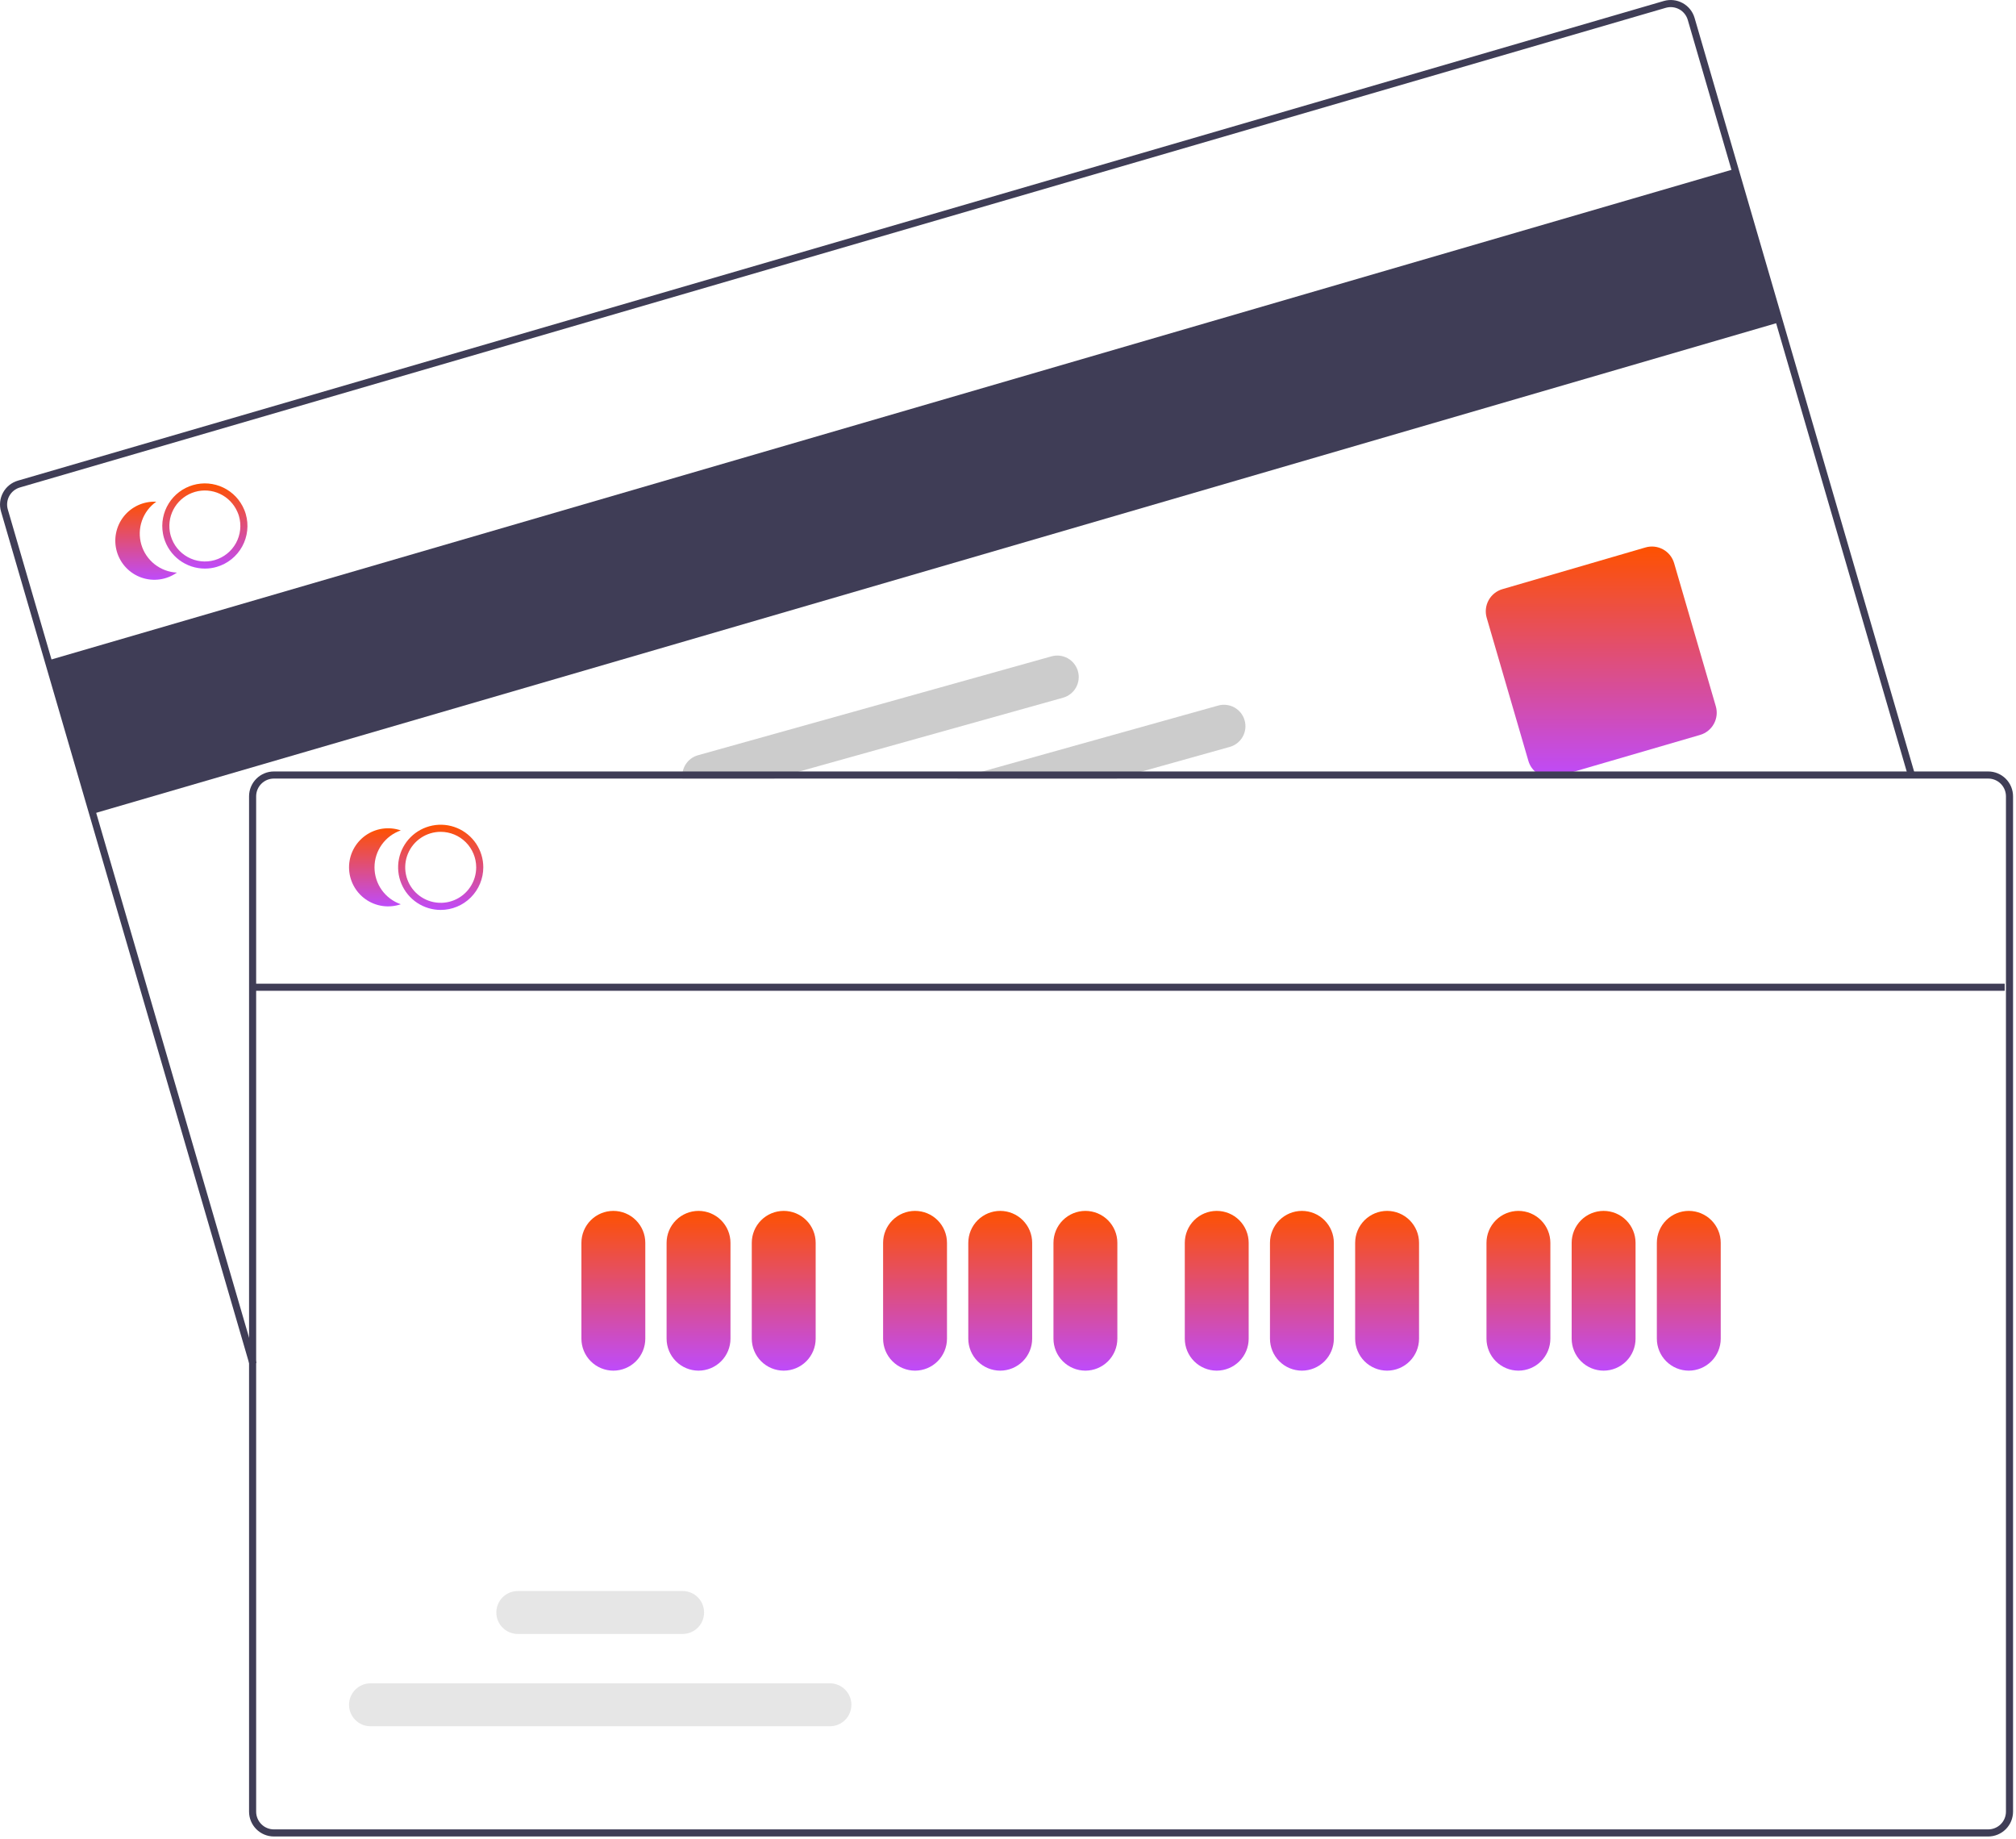 <svg width="284" height="259" viewBox="0 0 284 259" fill="none" xmlns="http://www.w3.org/2000/svg">
<g clip-path="url(#clip0_1930_5995)">
<path d="M244.395 23.783L6.775 93.016L13.069 114.617L250.689 45.385L244.395 23.783Z" fill="#3F3D56"/>
<path d="M35.165 192.241L0.142 72.034C-0.118 71.143 -0.013 70.185 0.434 69.372C0.88 68.558 1.632 67.955 2.523 67.695L234.382 0.141C235.273 -0.118 236.231 -0.012 237.044 0.434C237.858 0.88 238.461 1.631 238.721 2.522L269.749 109.016L268.789 109.296L237.761 2.802C237.575 2.166 237.144 1.63 236.563 1.311C235.982 0.992 235.298 0.917 234.662 1.101L2.803 68.655C2.166 68.841 1.629 69.271 1.31 69.853C0.991 70.434 0.916 71.118 1.102 71.755L36.125 191.961L35.165 192.241Z" fill="#3F3D56"/>
<path d="M218.431 109.51C217.728 109.509 217.044 109.281 216.481 108.859C215.918 108.437 215.507 107.844 215.31 107.169L209.435 87.007C209.195 86.18 209.293 85.291 209.708 84.535C210.122 83.78 210.82 83.22 211.647 82.978L231.808 77.103C232.636 76.863 233.525 76.961 234.28 77.376C235.036 77.79 235.596 78.488 235.838 79.315L241.712 99.477C241.952 100.304 241.854 101.193 241.439 101.948C241.025 102.704 240.328 103.264 239.501 103.506L219.339 109.38C219.044 109.466 218.739 109.51 218.431 109.51Z" fill="url(#paint0_linear_1930_5995)"/>
<path d="M34.623 72.406C34.562 72.199 34.491 71.996 34.408 71.796C33.844 70.428 32.794 69.316 31.461 68.675C30.127 68.034 28.604 67.908 27.183 68.321C25.762 68.735 24.544 69.659 23.764 70.916C22.983 72.173 22.694 73.674 22.953 75.131C22.989 75.344 23.038 75.554 23.098 75.761C23.463 77.008 24.222 78.102 25.261 78.881C26.3 79.66 27.564 80.081 28.863 80.081C29.43 80.082 29.994 80.002 30.538 79.841C32.064 79.395 33.352 78.362 34.117 76.968C34.883 75.575 35.065 73.934 34.623 72.406ZM30.258 78.881C28.985 79.251 27.617 79.1 26.455 78.463C25.293 77.826 24.431 76.753 24.058 75.481C23.999 75.274 23.953 75.064 23.918 74.851C23.73 73.651 23.986 72.423 24.638 71.398C25.29 70.373 26.293 69.62 27.46 69.28C28.626 68.941 29.877 69.038 30.977 69.553C32.077 70.069 32.952 70.968 33.438 72.081C33.528 72.277 33.603 72.479 33.663 72.686C34.032 73.959 33.88 75.327 33.242 76.488C32.604 77.65 31.53 78.51 30.258 78.881Z" fill="url(#paint1_linear_1930_5995)"/>
<path d="M19.907 76.691C19.587 75.592 19.617 74.421 19.995 73.341C20.372 72.26 21.077 71.324 22.011 70.663C21.136 70.62 20.263 70.787 19.465 71.15C18.668 71.513 17.968 72.061 17.425 72.749C16.883 73.438 16.512 74.245 16.345 75.105C16.177 75.966 16.218 76.853 16.463 77.695C16.708 78.536 17.151 79.307 17.754 79.942C18.357 80.578 19.104 81.06 19.931 81.349C20.758 81.638 21.643 81.725 22.51 81.603C23.378 81.48 24.204 81.152 24.92 80.646C23.776 80.59 22.679 80.179 21.781 79.471C20.882 78.762 20.227 77.79 19.907 76.691Z" fill="url(#paint2_linear_1930_5995)"/>
<path d="M175.338 101.472C175.231 101.089 175.05 100.731 174.806 100.418C174.561 100.106 174.257 99.844 173.911 99.649C173.565 99.454 173.184 99.329 172.789 99.282C172.395 99.234 171.995 99.264 171.613 99.371L138.418 108.656L134.843 109.656H157.293L160.868 108.656L173.243 105.196C174.014 104.98 174.668 104.466 175.061 103.767C175.454 103.069 175.553 102.243 175.338 101.472Z" fill="#CCCCCC"/>
<path d="M151.853 94.537C151.637 93.765 151.123 93.111 150.425 92.718C149.726 92.325 148.9 92.226 148.128 92.442L98.319 106.372C97.623 106.569 97.02 107.008 96.619 107.611C96.219 108.213 96.046 108.939 96.133 109.657H109.028L112.608 108.657L149.758 98.267C150.53 98.049 151.185 97.535 151.577 96.835C151.97 96.136 152.069 95.309 151.853 94.537Z" fill="#CCCCCC"/>
<path d="M280.085 108.654H38.585C37.657 108.655 36.767 109.024 36.111 109.681C35.455 110.337 35.086 111.226 35.085 112.154V255.154C35.086 256.082 35.455 256.972 36.111 257.628C36.767 258.284 37.657 258.653 38.585 258.654H280.085C281.013 258.653 281.903 258.284 282.559 257.628C283.215 256.972 283.584 256.082 283.585 255.154V112.154C283.584 111.226 283.215 110.337 282.559 109.681C281.903 109.024 281.013 108.655 280.085 108.654ZM282.585 255.154C282.585 255.817 282.322 256.453 281.853 256.922C281.384 257.391 280.748 257.654 280.085 257.654H38.585C37.922 257.654 37.286 257.391 36.818 256.922C36.349 256.453 36.085 255.817 36.085 255.154V112.154C36.085 111.491 36.349 110.856 36.818 110.387C37.286 109.918 37.922 109.655 38.585 109.654H280.085C280.748 109.655 281.384 109.918 281.853 110.387C282.321 110.856 282.585 111.491 282.585 112.154V255.154Z" fill="#3F3D56"/>
<path d="M62.083 128.156C60.896 128.156 59.736 127.804 58.75 127.145C57.763 126.486 56.994 125.549 56.54 124.452C56.086 123.356 55.967 122.15 56.198 120.986C56.43 119.822 57.001 118.753 57.84 117.914C58.679 117.075 59.749 116.503 60.913 116.272C62.076 116.04 63.283 116.159 64.379 116.613C65.475 117.067 66.412 117.836 67.072 118.823C67.731 119.81 68.083 120.97 68.083 122.156C68.081 123.747 67.448 125.272 66.324 126.397C65.199 127.522 63.674 128.154 62.083 128.156ZM62.083 117.156C61.094 117.156 60.127 117.449 59.305 117.999C58.483 118.548 57.842 119.329 57.464 120.243C57.085 121.156 56.986 122.162 57.179 123.132C57.372 124.102 57.848 124.993 58.547 125.692C59.247 126.391 60.138 126.867 61.108 127.06C62.078 127.253 63.083 127.154 63.996 126.776C64.91 126.397 65.691 125.756 66.24 124.934C66.79 124.112 67.083 123.145 67.083 122.156C67.082 120.831 66.554 119.56 65.617 118.622C64.68 117.685 63.409 117.158 62.083 117.156Z" fill="url(#paint3_linear_1930_5995)"/>
<path d="M52.757 122.156C52.757 121.012 53.114 119.896 53.779 118.964C54.443 118.032 55.382 117.33 56.464 116.957C55.635 116.671 54.751 116.587 53.883 116.713C53.016 116.838 52.191 117.169 51.477 117.678C50.764 118.186 50.182 118.858 49.781 119.637C49.379 120.416 49.17 121.28 49.17 122.156C49.17 123.033 49.379 123.896 49.781 124.675C50.182 125.454 50.764 126.126 51.477 126.635C52.191 127.144 53.016 127.474 53.883 127.6C54.751 127.725 55.635 127.641 56.464 127.356C55.382 126.982 54.443 126.281 53.779 125.349C53.114 124.417 52.757 123.301 52.757 122.156Z" fill="url(#paint4_linear_1930_5995)"/>
<path d="M86.405 193.045C85.212 193.044 84.068 192.569 83.225 191.725C82.381 190.882 81.907 189.738 81.905 188.545V175.045C81.905 173.851 82.379 172.707 83.223 171.863C84.067 171.019 85.212 170.545 86.405 170.545C87.599 170.545 88.743 171.019 89.587 171.863C90.431 172.707 90.905 173.851 90.905 175.045V188.545C90.904 189.738 90.429 190.882 89.586 191.725C88.742 192.569 87.598 193.044 86.405 193.045Z" fill="url(#paint5_linear_1930_5995)"/>
<path d="M98.405 193.045C97.212 193.044 96.068 192.569 95.225 191.725C94.381 190.882 93.907 189.738 93.905 188.545V175.045C93.905 173.851 94.379 172.707 95.223 171.863C96.067 171.019 97.212 170.545 98.405 170.545C99.599 170.545 100.743 171.019 101.587 171.863C102.431 172.707 102.905 173.851 102.905 175.045V188.545C102.904 189.738 102.429 190.882 101.586 191.725C100.742 192.569 99.598 193.044 98.405 193.045Z" fill="url(#paint6_linear_1930_5995)"/>
<path d="M110.405 193.045C109.212 193.044 108.068 192.569 107.225 191.725C106.381 190.882 105.907 189.738 105.905 188.545V175.045C105.905 173.851 106.379 172.707 107.223 171.863C108.067 171.019 109.212 170.545 110.405 170.545C111.599 170.545 112.743 171.019 113.587 171.863C114.431 172.707 114.905 173.851 114.905 175.045V188.545C114.904 189.738 114.429 190.882 113.586 191.725C112.742 192.569 111.598 193.044 110.405 193.045Z" fill="url(#paint7_linear_1930_5995)"/>
<path d="M128.905 193.045C127.712 193.044 126.568 192.569 125.725 191.725C124.881 190.882 124.407 189.738 124.405 188.545V175.045C124.405 173.851 124.879 172.707 125.723 171.863C126.567 171.019 127.712 170.545 128.905 170.545C130.099 170.545 131.243 171.019 132.087 171.863C132.931 172.707 133.405 173.851 133.405 175.045V188.545C133.404 189.738 132.929 190.882 132.086 191.725C131.242 192.569 130.098 193.044 128.905 193.045Z" fill="url(#paint8_linear_1930_5995)"/>
<path d="M140.905 193.045C139.712 193.044 138.568 192.569 137.725 191.725C136.881 190.882 136.407 189.738 136.405 188.545V175.045C136.405 173.851 136.879 172.707 137.723 171.863C138.567 171.019 139.712 170.545 140.905 170.545C142.099 170.545 143.243 171.019 144.087 171.863C144.931 172.707 145.405 173.851 145.405 175.045V188.545C145.404 189.738 144.929 190.882 144.086 191.725C143.242 192.569 142.098 193.044 140.905 193.045Z" fill="url(#paint9_linear_1930_5995)"/>
<path d="M152.905 193.045C151.712 193.044 150.568 192.569 149.725 191.725C148.881 190.882 148.407 189.738 148.405 188.545V175.045C148.405 173.851 148.879 172.707 149.723 171.863C150.567 171.019 151.712 170.545 152.905 170.545C154.099 170.545 155.243 171.019 156.087 171.863C156.931 172.707 157.405 173.851 157.405 175.045V188.545C157.404 189.738 156.929 190.882 156.086 191.725C155.242 192.569 154.098 193.044 152.905 193.045Z" fill="url(#paint10_linear_1930_5995)"/>
<path d="M171.405 193.045C170.212 193.044 169.068 192.569 168.225 191.725C167.381 190.882 166.907 189.738 166.905 188.545V175.045C166.905 173.851 167.379 172.707 168.223 171.863C169.067 171.019 170.212 170.545 171.405 170.545C172.599 170.545 173.743 171.019 174.587 171.863C175.431 172.707 175.905 173.851 175.905 175.045V188.545C175.904 189.738 175.429 190.882 174.586 191.725C173.742 192.569 172.598 193.044 171.405 193.045Z" fill="url(#paint11_linear_1930_5995)"/>
<path d="M183.405 193.045C182.212 193.044 181.068 192.569 180.225 191.725C179.381 190.882 178.907 189.738 178.905 188.545V175.045C178.905 173.851 179.379 172.707 180.223 171.863C181.067 171.019 182.212 170.545 183.405 170.545C184.599 170.545 185.743 171.019 186.587 171.863C187.431 172.707 187.905 173.851 187.905 175.045V188.545C187.904 189.738 187.429 190.882 186.586 191.725C185.742 192.569 184.598 193.044 183.405 193.045Z" fill="url(#paint12_linear_1930_5995)"/>
<path d="M195.405 193.045C194.212 193.044 193.068 192.569 192.225 191.725C191.381 190.882 190.907 189.738 190.905 188.545V175.045C190.905 173.851 191.379 172.707 192.223 171.863C193.067 171.019 194.212 170.545 195.405 170.545C196.599 170.545 197.743 171.019 198.587 171.863C199.431 172.707 199.905 173.851 199.905 175.045V188.545C199.904 189.738 199.429 190.882 198.586 191.725C197.742 192.569 196.598 193.044 195.405 193.045Z" fill="url(#paint13_linear_1930_5995)"/>
<path d="M213.905 193.045C212.712 193.044 211.568 192.569 210.725 191.725C209.881 190.882 209.407 189.738 209.405 188.545V175.045C209.405 173.851 209.879 172.707 210.723 171.863C211.567 171.019 212.712 170.545 213.905 170.545C215.099 170.545 216.243 171.019 217.087 171.863C217.931 172.707 218.405 173.851 218.405 175.045V188.545C218.404 189.738 217.929 190.882 217.086 191.725C216.242 192.569 215.098 193.044 213.905 193.045Z" fill="url(#paint14_linear_1930_5995)"/>
<path d="M225.905 193.045C224.712 193.044 223.568 192.569 222.725 191.725C221.881 190.882 221.407 189.738 221.405 188.545V175.045C221.405 173.851 221.879 172.707 222.723 171.863C223.567 171.019 224.712 170.545 225.905 170.545C227.099 170.545 228.243 171.019 229.087 171.863C229.931 172.707 230.405 173.851 230.405 175.045V188.545C230.404 189.738 229.929 190.882 229.086 191.725C228.242 192.569 227.098 193.044 225.905 193.045Z" fill="url(#paint15_linear_1930_5995)"/>
<path d="M237.905 193.045C236.712 193.044 235.568 192.569 234.725 191.725C233.881 190.882 233.407 189.738 233.405 188.545V175.045C233.405 173.851 233.879 172.707 234.723 171.863C235.567 171.019 236.712 170.545 237.905 170.545C239.099 170.545 240.243 171.019 241.087 171.863C241.931 172.707 242.405 173.851 242.405 175.045V188.545C242.404 189.738 241.929 190.882 241.086 191.725C240.242 192.569 239.098 193.044 237.905 193.045Z" fill="url(#paint16_linear_1930_5995)"/>
<path d="M116.914 243.129H52.194C51.392 243.129 50.623 242.811 50.056 242.244C49.489 241.677 49.17 240.908 49.17 240.106C49.17 239.304 49.489 238.535 50.056 237.968C50.623 237.401 51.392 237.082 52.194 237.082H116.914C117.716 237.082 118.485 237.401 119.052 237.968C119.619 238.535 119.937 239.304 119.937 240.106C119.937 240.908 119.619 241.677 119.052 242.244C118.485 242.811 117.716 243.129 116.914 243.129Z" fill="#E6E6E6"/>
<path d="M96.164 230.129H72.944C72.142 230.129 71.373 229.811 70.805 229.244C70.239 228.677 69.92 227.908 69.92 227.106C69.92 226.304 70.239 225.535 70.805 224.968C71.373 224.401 72.142 224.082 72.944 224.082H96.164C96.966 224.082 97.735 224.401 98.302 224.968C98.869 225.535 99.187 226.304 99.187 227.106C99.187 227.908 98.869 228.677 98.302 229.244C97.735 229.811 96.966 230.129 96.164 230.129Z" fill="#E6E6E6"/>
<path d="M282.405 138.545H35.905V139.545H282.405V138.545Z" fill="#3F3D56"/>
</g>
<defs>
<linearGradient id="paint0_linear_1930_5995" x1="225.574" y1="76.975" x2="225.574" y2="109.51" gradientUnits="userSpaceOnUse">
<stop stop-color="#FE5100"/>
<stop offset="1" stop-color="#BE4BFB"/>
</linearGradient>
<linearGradient id="paint1_linear_1930_5995" x1="28.86" y1="68.082" x2="28.86" y2="80.081" gradientUnits="userSpaceOnUse">
<stop stop-color="#FE5100"/>
<stop offset="1" stop-color="#BE4BFB"/>
</linearGradient>
<linearGradient id="paint2_linear_1930_5995" x1="20.581" y1="70.656" x2="20.581" y2="81.656" gradientUnits="userSpaceOnUse">
<stop stop-color="#FE5100"/>
<stop offset="1" stop-color="#BE4BFB"/>
</linearGradient>
<linearGradient id="paint3_linear_1930_5995" x1="62.083" y1="116.156" x2="62.083" y2="128.156" gradientUnits="userSpaceOnUse">
<stop stop-color="#FE5100"/>
<stop offset="1" stop-color="#BE4BFB"/>
</linearGradient>
<linearGradient id="paint4_linear_1930_5995" x1="52.817" y1="116.656" x2="52.817" y2="127.656" gradientUnits="userSpaceOnUse">
<stop stop-color="#FE5100"/>
<stop offset="1" stop-color="#BE4BFB"/>
</linearGradient>
<linearGradient id="paint5_linear_1930_5995" x1="86.405" y1="170.545" x2="86.405" y2="193.045" gradientUnits="userSpaceOnUse">
<stop stop-color="#FE5100"/>
<stop offset="1" stop-color="#BE4BFB"/>
</linearGradient>
<linearGradient id="paint6_linear_1930_5995" x1="98.405" y1="170.545" x2="98.405" y2="193.045" gradientUnits="userSpaceOnUse">
<stop stop-color="#FE5100"/>
<stop offset="1" stop-color="#BE4BFB"/>
</linearGradient>
<linearGradient id="paint7_linear_1930_5995" x1="110.405" y1="170.545" x2="110.405" y2="193.045" gradientUnits="userSpaceOnUse">
<stop stop-color="#FE5100"/>
<stop offset="1" stop-color="#BE4BFB"/>
</linearGradient>
<linearGradient id="paint8_linear_1930_5995" x1="128.905" y1="170.545" x2="128.905" y2="193.045" gradientUnits="userSpaceOnUse">
<stop stop-color="#FE5100"/>
<stop offset="1" stop-color="#BE4BFB"/>
</linearGradient>
<linearGradient id="paint9_linear_1930_5995" x1="140.905" y1="170.545" x2="140.905" y2="193.045" gradientUnits="userSpaceOnUse">
<stop stop-color="#FE5100"/>
<stop offset="1" stop-color="#BE4BFB"/>
</linearGradient>
<linearGradient id="paint10_linear_1930_5995" x1="152.905" y1="170.545" x2="152.905" y2="193.045" gradientUnits="userSpaceOnUse">
<stop stop-color="#FE5100"/>
<stop offset="1" stop-color="#BE4BFB"/>
</linearGradient>
<linearGradient id="paint11_linear_1930_5995" x1="171.405" y1="170.545" x2="171.405" y2="193.045" gradientUnits="userSpaceOnUse">
<stop stop-color="#FE5100"/>
<stop offset="1" stop-color="#BE4BFB"/>
</linearGradient>
<linearGradient id="paint12_linear_1930_5995" x1="183.405" y1="170.545" x2="183.405" y2="193.045" gradientUnits="userSpaceOnUse">
<stop stop-color="#FE5100"/>
<stop offset="1" stop-color="#BE4BFB"/>
</linearGradient>
<linearGradient id="paint13_linear_1930_5995" x1="195.405" y1="170.545" x2="195.405" y2="193.045" gradientUnits="userSpaceOnUse">
<stop stop-color="#FE5100"/>
<stop offset="1" stop-color="#BE4BFB"/>
</linearGradient>
<linearGradient id="paint14_linear_1930_5995" x1="213.905" y1="170.545" x2="213.905" y2="193.045" gradientUnits="userSpaceOnUse">
<stop stop-color="#FE5100"/>
<stop offset="1" stop-color="#BE4BFB"/>
</linearGradient>
<linearGradient id="paint15_linear_1930_5995" x1="225.905" y1="170.545" x2="225.905" y2="193.045" gradientUnits="userSpaceOnUse">
<stop stop-color="#FE5100"/>
<stop offset="1" stop-color="#BE4BFB"/>
</linearGradient>
<linearGradient id="paint16_linear_1930_5995" x1="237.905" y1="170.545" x2="237.905" y2="193.045" gradientUnits="userSpaceOnUse">
<stop stop-color="#FE5100"/>
<stop offset="1" stop-color="#BE4BFB"/>
</linearGradient>
<clipPath id="clip0_1930_5995">
<rect width="283.585" height="258.655" fill="white"/>
</clipPath>
</defs>
</svg>
